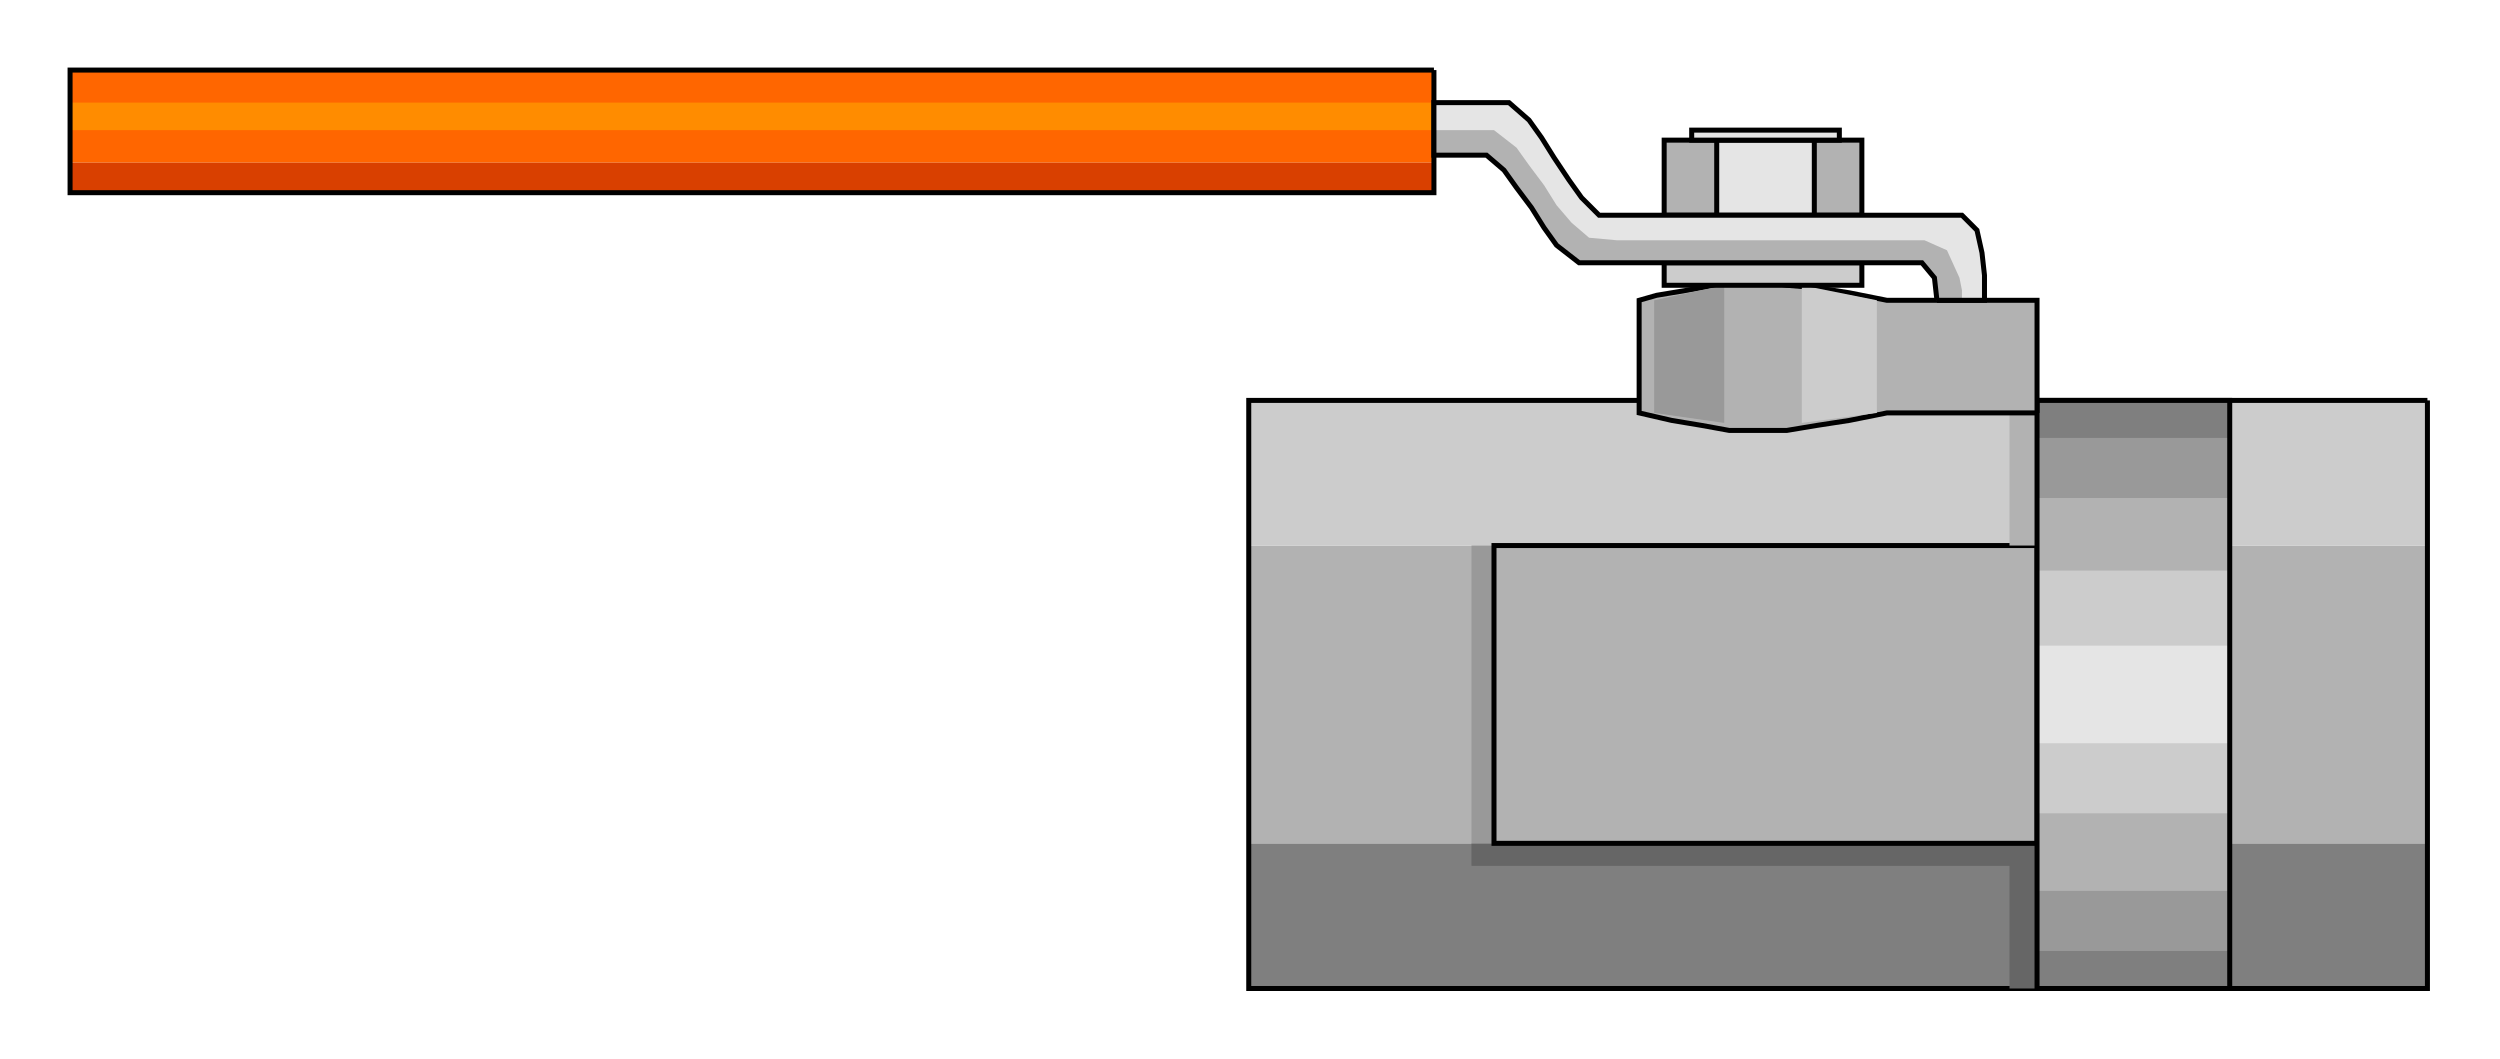 <?xml version="1.0" encoding="utf-8" standalone="no"?><!DOCTYPE svg PUBLIC "-//W3C//DTD SVG 1.1//EN" "http://www.w3.org/Graphics/SVG/1.1/DTD/svg11-flat-20030114.dtd"><svg width="999" height="423" version="1.1" xmlns="http://www.w3.org/2000/svg" xmlns:xlink="http://www.w3.org/1999/xlink">

<path style="fill:#7f7f7f" d="M970,337 l-471,0 0,58 471,0 0,-58z" />
<path style="fill:#b2b2b2" d="M970,218 l-471,0 0,119 471,0 0,-119z" />
<path style="fill:#ccc" d="M970,160 l-471,0 0,58 471,0 0,-58z" />
<path style="fill:none;stroke:#000;stroke-width:2" d="M970,160 l-471,0 0,235 471,0 0,-235" />
<path style="fill:#666" d="M814,337 l0,58 -11,0 0,-49 -215,0 0,-9 226,0z" />
<path style="fill:#999" d="M588,218 l9,0 0,119 -9,0 0,-119z" />
<path style="fill:#b2b2b2;stroke:#000;stroke-width:2" d="M814,218 l-217,0 0,119 217,0 0,-119z" />
<path style="fill:#b2b2b2" d="M803,160 l11,0 0,58 -11,0 0,-58z" />
<path style="fill:#7f7f7f" d="M814,160 l77,0 0,235 -77,0 0,-235z" />
<path style="fill:#999" d="M814,175 l77,0 0,205 -77,0 0,-205z" />
<path style="fill:#b2b2b2" d="M814,199 l77,0 0,157 -77,0 0,-157z" />
<path style="fill:#ccc" d="M814,228 l77,0 0,97 -77,0 0,-97z" />
<path style="fill:#e5e5e5" d="M814,258 l77,0 0,39 -77,0 0,-39z" />
<path style="fill:none;stroke:#000;stroke-width:2" d="M814,160 l77,0 0,235 -77,0 0,-235" />
<path style="fill:#b2b2b2;stroke:#000;stroke-width:2" d="M814,165 l0,-45 -60,0 -15,-3 -13,-2 -12,-1 -6,-1 -6,0 -5,0 -12,1 -11,2 -12,2 -7,2 0,3 0,42 13,3 12,2 11,2 6,0 5,0 12,0 12,-2 13,-2 15,-3 60,0z" />
<path style="fill:#999" d="M689,169 l-28,-4 0,-45 28,-6 0,55z" />
<path style="fill:#ccc" d="M720,169 l30,-4 0,-45 -30,-6 0,55z" />
<path style="fill:#b2b2b2;stroke:#000;stroke-width:2" d="M744,56 l-79,0 0,30 79,0 0,-30z" />
<path style="fill:#ccc;stroke:#000;stroke-width:2" d="M744,105 l-79,0 0,9 79,0 0,-9z" />
<path style="fill:#e5e5e5;stroke:#000;stroke-width:2" d="M725,56 l-39,0 0,30 39,0 0,-30z" />
<path style="fill:#f60" d="M573,28 l-545,0 0,37 545,0 0,-37z" />
<path style="fill:#d94000" d="M573,65 l-545,0 0,12 545,0 0,-12z" />
<path style="fill:#ff8c00" d="M573,41 l-545,0 0,11 545,0 0,-11z" />
<path style="fill:none;stroke:#000;stroke-width:2" d="M573,28 l-545,0 0,49 545,0 0,-49" />
<path style="fill:#e5e5e5;stroke:#000;stroke-width:2" d="M735,52 l-59,0 0,4 59,0 0,-4z" />
<path style="fill:#e5e5e5" d="M774,120 l-1,-9 -5,-6 -11,0 -126,0 -9,-7 -5,-7 -5,-8 -6,-8 -5,-7 -7,-6 -11,0 -8,0 -2,0 0,-3 0,-15 0,-3 3,0 27,0 8,7 5,7 5,8 6,9 5,7 7,7 11,0 134,0 6,6 2,9 1,9 0,3 0,2 0,3 0,2 -2,0 -17,0z" />
<path style="fill:#b2b2b2" d="M774,120 l-1,-9 -5,-6 -11,0 -126,0 -9,-7 -5,-7 -5,-8 -6,-8 -5,-7 -7,-6 -11,0 -8,0 -2,0 0,-3 0,-5 0,-2 2,0 22,0 9,7 5,7 6,8 5,8 6,7 7,6 11,1 123,0 9,4 5,11 1,5 0,4 -3,0 -7,0z" />
<path style="fill:none;stroke:#000;stroke-width:2" d="M774,120 l-1,-9 -5,-6 -11,0 -126,0 -9,-7 -5,-7 -5,-8 -6,-8 -5,-7 -7,-6 -11,0 -8,0 -2,0 0,-3 0,-15 0,-3 3,0 27,0 8,7 5,7 5,8 6,9 5,7 7,7 11,0 134,0 6,6 2,9 1,9 0,3 0,2 0,3 0,2 -2,0 -17,0" />

</svg>
